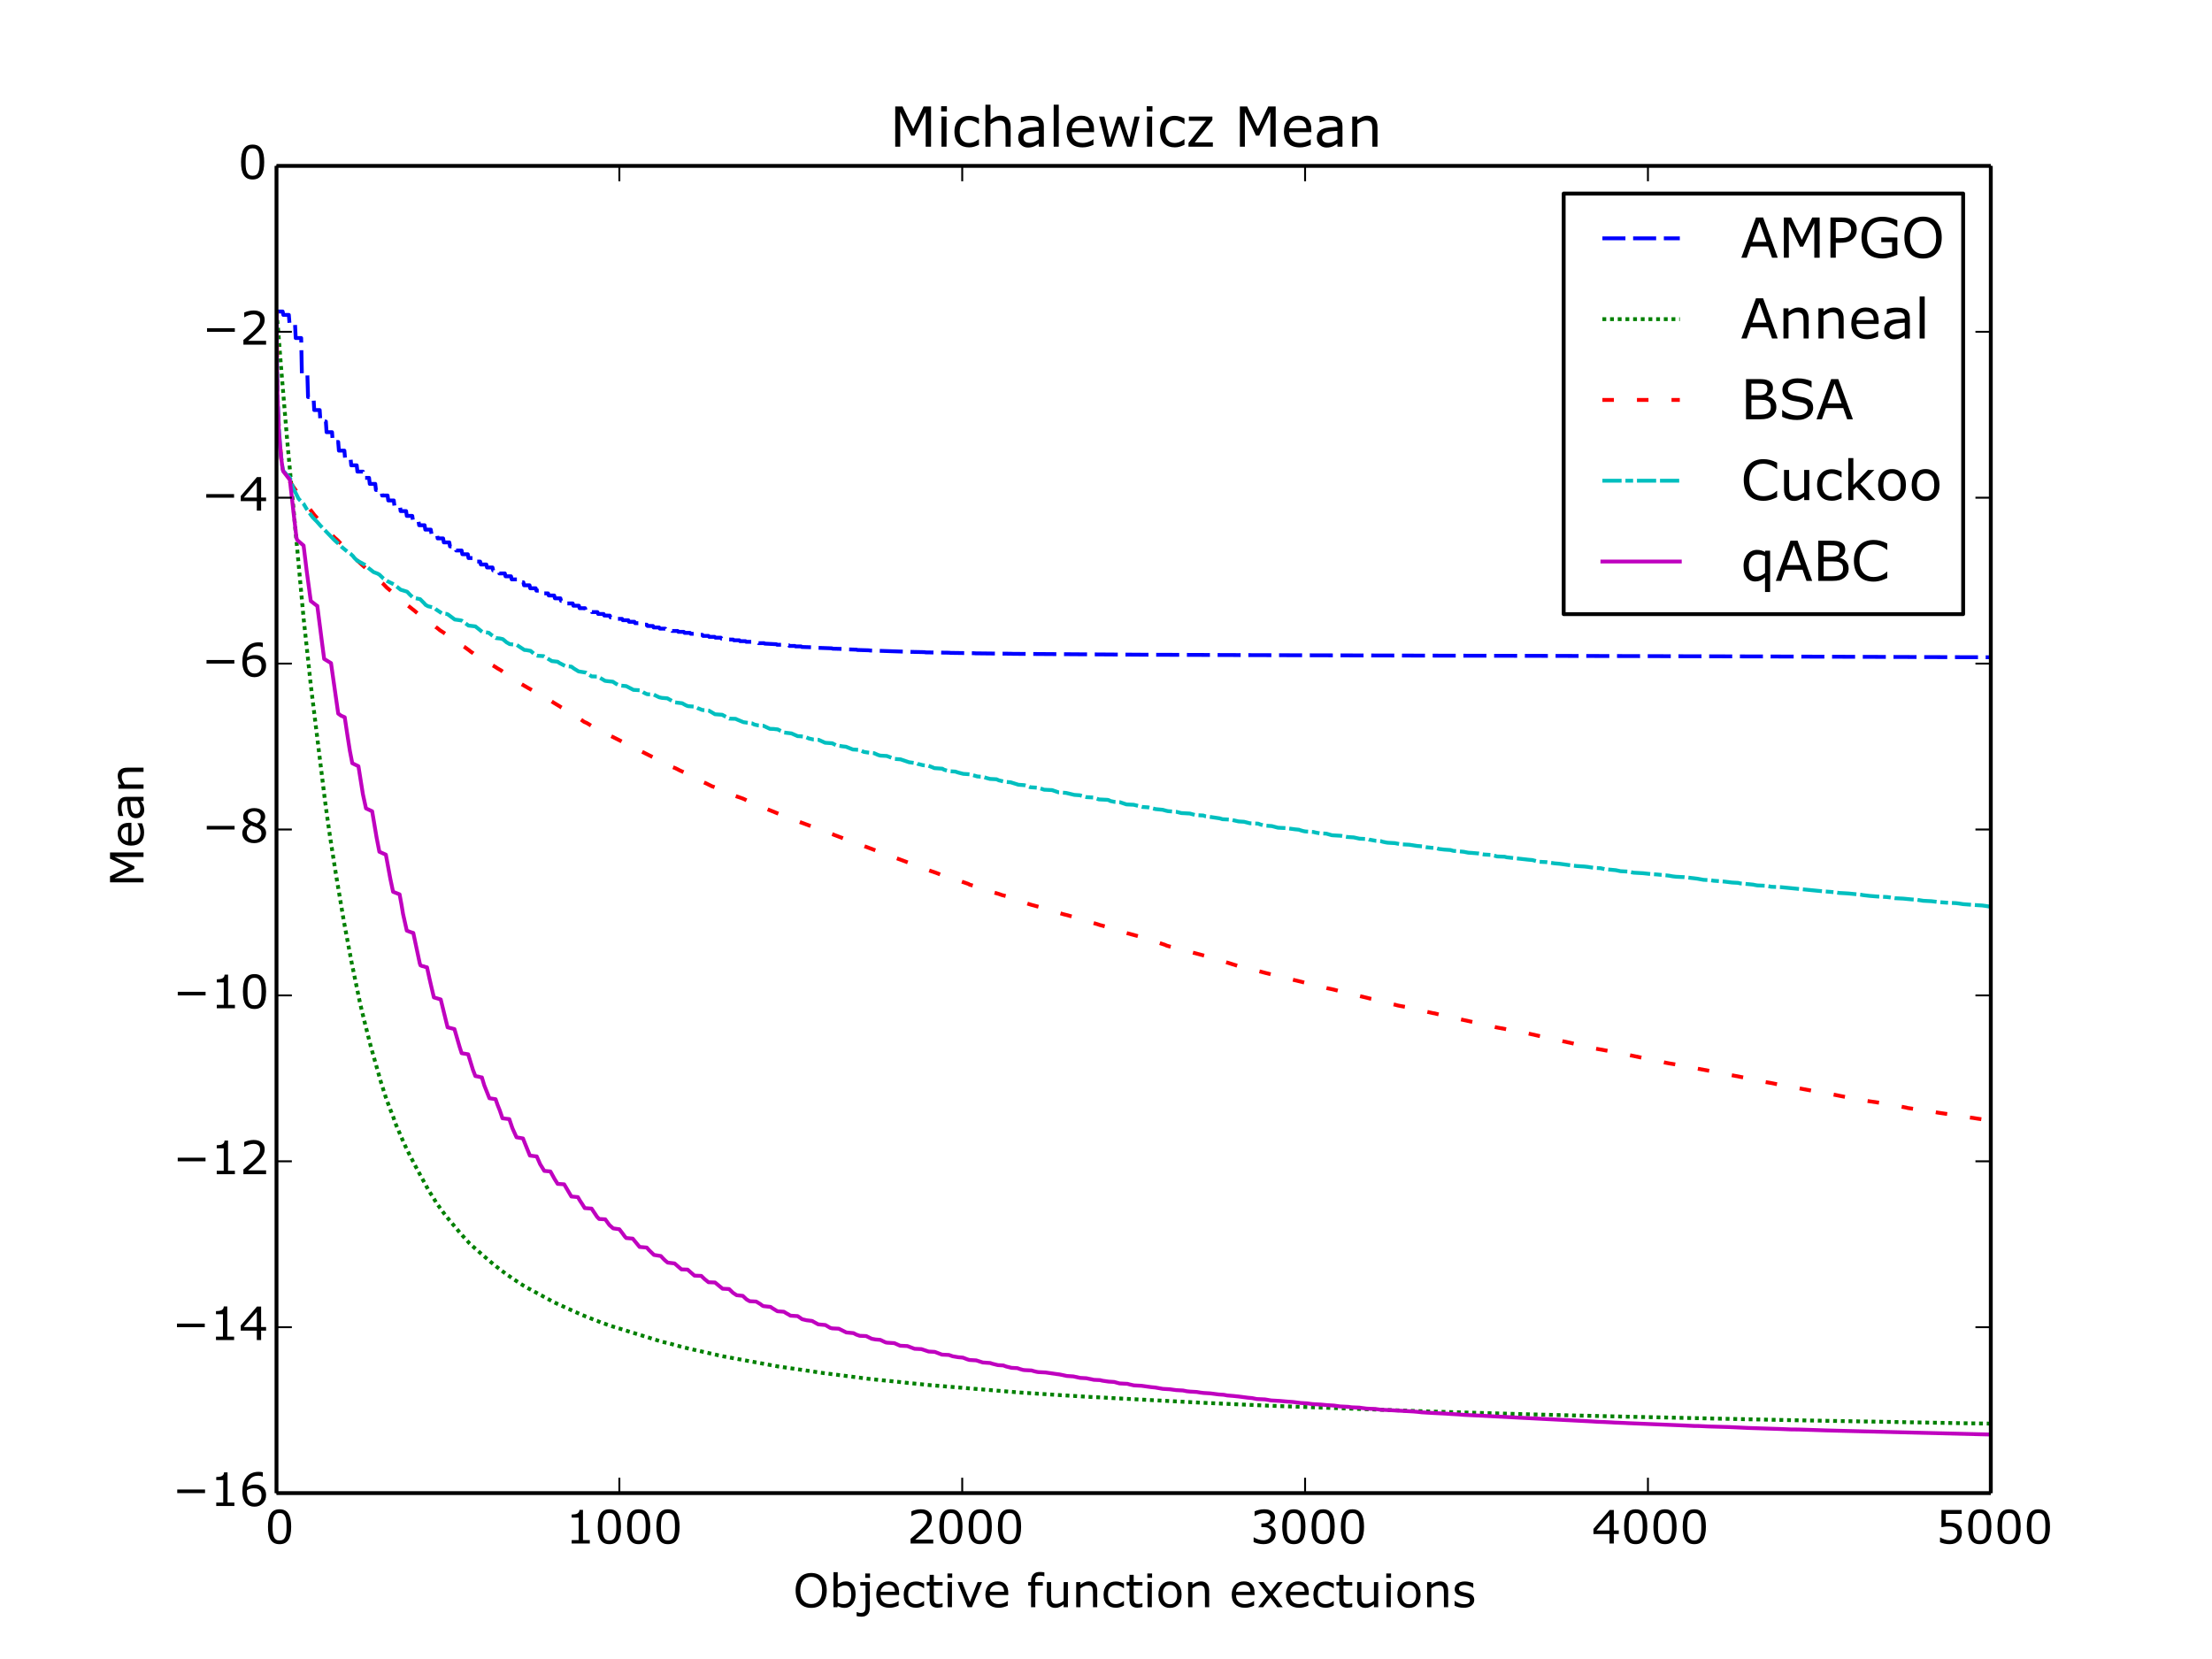 <?xml version="1.0" encoding="utf-8" standalone="no"?>
<!DOCTYPE svg PUBLIC "-//W3C//DTD SVG 1.1//EN"
  "http://www.w3.org/Graphics/SVG/1.1/DTD/svg11.dtd">
<!-- Created with matplotlib (http://matplotlib.org/) -->
<svg height="432pt" version="1.1" viewBox="0 0 576 432" width="576pt" xmlns="http://www.w3.org/2000/svg" xmlns:xlink="http://www.w3.org/1999/xlink">
 <defs>
  <style type="text/css">
*{stroke-linecap:butt;stroke-linejoin:round;}
  </style>
 </defs>
 <g id="figure_1">
  <g id="patch_1">
   <path d="
M0 432
L576 432
L576 0
L0 0
z
" style="fill:#ffffff;"/>
  </g>
  <g id="axes_1">
   <g id="patch_2">
    <path d="
M72 388.8
L518.4 388.8
L518.4 43.2
L72 43.2
z
" style="fill:#ffffff;"/>
   </g>
   <g id="line2d_1">
    <path clip-path="url(#p7ff5b81e1d)" d="
M72 81.116
L73.607 81.116
L73.786 82.004
L75.214 82.004
L75.393 84.328
L76.821 84.328
L77 88.024
L78.428 88.024
L78.607 97.382
L80.035 97.382
L80.214 103.39
L81.642 103.39
L81.821 106.774
L83.249 106.774
L83.428 109.762
L84.856 109.762
L85.035 112.539
L86.463 112.539
L86.642 115.083
L88.07 115.083
L88.249 117.344
L89.677 117.344
L89.856 119.354
L91.284 119.354
L91.463 121.172
L92.891 121.172
L93.07 122.809
L94.499 122.809
L94.677 124.436
L96.106 124.436
L96.284 126.003
L97.713 126.003
L97.891 127.587
L99.32 127.587
L99.498 129.03
L100.927 129.03
L101.105 130.316
L102.534 130.316
L102.712 131.72
L104.141 131.72
L104.319 133.084
L105.748 133.084
L105.926 134.339
L107.355 134.339
L107.533 135.599
L108.962 135.599
L109.14 136.769
L110.569 136.769
L110.748 137.916
L112.176 137.916
L112.355 139.026
L113.783 139.026
L113.962 140.205
L115.39 140.205
L115.569 141.239
L116.997 141.239
L117.176 142.28
L118.604 142.28
L118.783 143.351
L120.211 143.351
L120.39 144.317
L121.104 144.332
L121.818 144.332
L121.997 145.319
L123.425 145.319
L123.604 146.238
L125.032 146.238
L125.211 146.996
L126.639 146.996
L126.818 147.768
L128.246 147.768
L128.425 148.544
L129.853 148.544
L130.032 149.319
L131.46 149.319
L131.639 150.067
L133.068 150.067
L133.246 150.869
L134.675 150.87
L134.853 151.623
L136.282 151.623
L136.46 152.404
L137.889 152.405
L138.067 153.186
L139.496 153.186
L139.674 153.804
L141.103 153.804
L141.281 154.51
L142.71 154.515
L142.888 155.065
L144.317 155.066
L144.495 155.799
L145.924 155.799
L146.102 156.467
L147.174 156.477
L147.531 156.477
L147.709 157.134
L149.138 157.134
L149.316 157.73
L150.745 157.73
L150.924 158.373
L152.352 158.373
L152.531 158.917
L153.959 158.917
L154.138 159.382
L155.566 159.386
L155.745 159.865
L157.173 159.874
L157.352 160.294
L158.78 160.301
L158.959 160.763
L160.387 160.763
L160.566 161.156
L161.994 161.156
L162.173 161.499
L163.601 161.499
L163.78 161.909
L165.208 161.909
L165.387 162.27
L166.815 162.273
L166.994 162.663
L168.422 162.663
L168.601 162.998
L170.029 163.004
L170.208 163.393
L171.636 163.393
L171.815 163.701
L173.244 163.707
L173.422 164.002
L174.851 164.002
L175.029 164.296
L176.458 164.296
L176.636 164.526
L178.065 164.528
L178.243 164.796
L179.672 164.796
L179.85 165.039
L181.279 165.044
L181.457 165.302
L182.886 165.303
L183.064 165.585
L184.493 165.587
L184.671 165.838
L186.1 165.838
L186.278 166.044
L187.707 166.051
L187.885 166.311
L189.314 166.311
L189.492 166.526
L190.921 166.541
L191.1 166.728
L192.528 166.728
L192.707 166.962
L194.135 166.962
L194.314 167.131
L195.742 167.131
L195.921 167.276
L197.349 167.278
L197.528 167.477
L198.956 167.477
L199.135 167.6
L202.17 167.755
L202.349 167.895
L203.777 167.895
L203.956 168.025
L205.384 168.025
L205.563 168.202
L206.991 168.202
L207.17 168.326
L208.598 168.326
L208.777 168.466
L211.812 168.561
L211.991 168.659
L216.634 168.819
L216.812 168.914
L219.848 168.993
L220.026 169.066
L223.062 169.17
L223.24 169.247
L226.276 169.339
L226.544 169.392
L237.168 169.743
L240.739 169.816
L241.007 169.879
L247.167 169.965
L247.524 170.006
L253.596 170.089
L253.953 170.126
L263.238 170.23
L263.773 170.254
L279.397 170.363
L280.647 170.372
L296.986 170.482
L327.787 170.597
L366.445 170.707
L369.124 170.716
L419.299 170.826
L422.156 170.834
L460.368 170.944
L466.439 170.969
L496.705 171.078
L500.276 171.096
L518.311 171.151
L518.311 171.151" style="fill:none;stroke:#0000ff;stroke-dasharray:6,2;stroke-dashoffset:0.0;"/>
   </g>
   <g id="line2d_2">
    <path clip-path="url(#p7ff5b81e1d)" d="
M72 81.375
L72.357 84.99
L73.25 96.379
L74.768 114.462
L79.053 160.968
L80.303 172.51
L80.928 178.39
L84.588 208.155
L85.124 212.174
L85.928 217.78
L87.445 227.456
L89.499 239.671
L91.552 250.586
L93.784 261.345
L94.856 265.777
L96.641 272.846
L97.177 274.669
L99.23 281.905
L100.391 285.525
L101.105 287.489
L101.82 289.388
L102.355 290.727
L102.98 292.563
L105.123 297.545
L105.926 299.256
L106.551 300.49
L107.98 303.288
L111.64 310.022
L113.069 312.268
L113.604 313.183
L115.301 315.534
L116.194 316.713
L117.265 318.015
L120.033 321.312
L122.265 323.774
L122.979 324.411
L123.693 325.068
L125.122 326.311
L126.907 327.856
L127.443 328.311
L127.889 328.703
L129.228 329.794
L131.728 331.713
L135.21 334.074
L136.103 334.644
L136.728 335.019
L137.442 335.42
L144.049 338.99
L144.942 339.42
L150.924 342.128
L151.548 342.406
L152.62 342.83
L154.852 343.717
L155.477 343.942
L156.37 344.321
L157.173 344.6
L157.977 344.882
L158.691 345.13
L159.584 345.424
L172.351 349.377
L174.136 349.803
L175.029 350.035
L176.547 350.451
L178.065 350.869
L180.029 351.314
L188.064 353.138
L202.617 355.818
L211.366 357.084
L213.598 357.437
L226.365 359.068
L228.151 359.255
L233.954 359.839
L235.918 360.059
L240.561 360.522
L242.078 360.678
L265.38 362.594
L268.416 362.791
L271.987 363.021
L275.291 363.24
L284.129 363.772
L287.343 363.921
L289.218 364.035
L313.235 365.284
L316.806 365.437
L319.931 365.582
L328.948 365.972
L330.555 366.046
L372.516 367.556
L397.783 368.273
L409.568 368.573
L417.781 368.761
L418.764 368.784
L425.549 368.946
L428.852 369.005
L441.708 369.286
L444.208 369.341
L450.19 369.466
L466.707 369.812
L476.974 370.001
L480.367 370.055
L487.063 370.174
L510.276 370.589
L518.311 370.707
L518.311 370.707" style="fill:none;stroke:#008000;stroke-dasharray:1,1;stroke-dashoffset:0.0;"/>
   </g>
   <g id="line2d_3">
    <path clip-path="url(#p7ff5b81e1d)" d="
M72 80.937
L72.268 102.504
L72.625 111.986
L73.25 119.555
L73.696 122.557
L73.964 123.177
L74.232 123.468
L74.768 124.449
L77.982 129.041
L78.339 129.528
L81.91 134.154
L82.803 135.125
L83.428 136.005
L86.731 139.593
L87.356 140.193
L87.624 140.413
L88.07 140.827
L88.338 141.131
L89.142 141.931
L89.767 142.408
L90.481 143.398
L90.927 143.754
L91.374 144.268
L92.267 145.256
L95.034 147.777
L95.391 148.097
L96.016 148.771
L97.088 149.664
L97.445 150.026
L98.338 150.677
L99.141 151.536
L99.855 152.097
L100.659 152.957
L102.266 154.326
L103.248 155.282
L103.962 155.868
L104.319 156.234
L104.944 156.692
L107.891 159.003
L109.944 160.754
L110.301 161.034
L111.372 161.71
L111.908 162.075
L112.176 162.261
L112.444 162.501
L112.89 162.791
L113.247 163.091
L113.515 163.317
L113.783 163.476
L114.587 164.138
L115.033 164.421
L116.104 165.127
L117.086 165.87
L118.872 167.125
L119.051 167.213
L119.318 167.438
L120.925 168.445
L122.175 169.358
L122.622 169.725
L123.068 170.007
L123.515 170.365
L127.175 172.605
L127.443 172.734
L128.157 173.189
L128.425 173.332
L129.139 173.759
L129.496 174.009
L130.478 174.573
L131.193 175.11
L131.818 175.567
L132.353 175.93
L133.692 176.902
L133.871 177.065
L135.121 177.774
L135.478 177.951
L137.353 179.052
L141.371 181.316
L141.638 181.445
L145.924 184.039
L146.192 184.235
L147.084 184.716
L147.531 185.07
L147.799 185.256
L148.692 185.791
L149.316 186.297
L149.941 186.623
L151.191 187.299
L152.084 187.956
L152.798 188.271
L154.763 189.464
L155.745 189.995
L157.173 190.766
L157.62 190.916
L175.029 199.708
L175.833 200.012
L176.458 200.324
L176.993 200.61
L178.154 201.131
L178.779 201.416
L179.136 201.578
L179.404 201.697
L179.761 201.898
L180.743 202.392
L181.725 202.885
L182.172 203.109
L182.618 203.369
L183.332 203.752
L183.957 204.028
L184.404 204.253
L185.386 204.745
L185.921 204.92
L187.26 205.454
L188.689 206.101
L189.046 206.222
L189.314 206.382
L189.671 206.531
L189.939 206.618
L190.742 207.005
L193.51 207.971
L194.492 208.438
L197.796 209.831
L198.242 210.077
L198.778 210.262
L199.492 210.555
L199.849 210.733
L201.992 211.6
L206.099 213.287
L207.616 213.813
L212.973 215.806
L213.33 215.927
L214.402 216.366
L215.027 216.574
L215.652 216.822
L216.991 217.307
L217.348 217.467
L236.9 224.762
L237.079 224.9
L237.793 225.145
L238.507 225.434
L239.936 225.97
L243.775 227.29
L244.846 227.714
L247.703 228.635
L252.167 230.17
L252.524 230.384
L253.149 230.549
L253.863 230.76
L254.399 230.907
L254.756 231.003
L255.113 231.2
L257.256 231.963
L260.113 232.789
L260.916 233.079
L262.077 233.367
L262.613 233.607
L267.791 235.369
L268.505 235.596
L270.827 236.224
L271.273 236.352
L271.63 236.459
L273.862 237.169
L274.666 237.373
L275.023 237.506
L275.648 237.68
L276.898 238.062
L278.058 238.349
L281.987 239.487
L282.522 239.695
L283.594 240.01
L284.665 240.337
L285.826 240.675
L286.361 240.866
L287.79 241.237
L288.325 241.403
L291.361 242.334
L291.986 242.539
L292.432 242.713
L296.628 243.852
L296.986 243.987
L297.789 244.214
L298.325 244.375
L298.86 244.567
L303.324 246.018
L303.771 246.227
L304.307 246.391
L314.038 248.971
L314.574 249.157
L315.377 249.324
L316.002 249.515
L316.627 249.701
L318.145 250.227
L319.038 250.488
L321.895 251.388
L322.252 251.504
L323.055 251.697
L325.109 252.213
L326.716 252.671
L328.323 253.026
L329.484 253.339
L332.965 254.213
L334.305 254.544
L334.93 254.706
L335.465 254.823
L340.019 255.946
L340.465 256.076
L342.251 256.485
L344.215 256.88
L344.483 257.026
L345.732 257.357
L346.982 257.617
L348.232 257.93
L350.732 258.581
L351.714 258.793
L352.518 258.988
L353.053 259.172
L353.946 259.338
L356.982 260.082
L357.785 260.241
L361.535 261.243
L363.41 261.664
L363.946 261.815
L364.66 261.956
L366.535 262.296
L367.16 262.477
L373.052 263.8
L373.588 263.886
L374.213 264.043
L374.659 264.153
L376.623 264.683
L377.605 264.825
L388.944 267.346
L389.658 267.528
L394.122 268.356
L394.836 268.474
L396.354 268.78
L396.979 268.896
L400.64 269.731
L403.05 270.215
L405.729 270.871
L408.943 271.561
L409.836 271.774
L411.353 272.094
L411.889 272.207
L413.139 272.579
L414.032 272.767
L414.835 272.941
L420.728 274.006
L421.085 274.081
L433.048 276.579
L433.495 276.677
L434.12 276.801
L434.745 276.918
L438.227 277.491
L439.119 277.663
L439.655 277.783
L440.191 277.905
L441.173 278.118
L445.369 278.889
L446.083 279.043
L455.815 280.924
L458.493 281.552
L460.993 281.98
L462.243 282.232
L469.028 283.495
L469.832 283.648
L472.064 284.06
L472.867 284.231
L473.581 284.357
L474.564 284.482
L475.01 284.58
L476.706 284.887
L479.206 285.383
L479.742 285.488
L483.581 286.238
L484.831 286.469
L485.188 286.536
L489.384 287.152
L494.652 288.096
L495.634 288.274
L496.348 288.408
L496.794 288.527
L503.937 289.595
L504.562 289.716
L507.776 290.195
L508.222 290.279
L509.293 290.397
L510.811 290.669
L511.615 290.805
L512.775 290.981
L513.757 291.098
L515.007 291.304
L517.239 291.621
L518.132 291.73
L518.311 291.754
L518.311 291.754" style="fill:none;stroke:#ff0000;stroke-dasharray:3,6;stroke-dashoffset:0.0;"/>
   </g>
   <g id="line2d_4">
    <path clip-path="url(#p7ff5b81e1d)" d="
M72 81.836
L72.089 92.488
L72.268 102.512
L72.625 111.724
L73.071 117.687
L73.518 121.434
L73.786 122.668
L74.232 123.108
L74.5 123.44
L75.482 124.367
L76.375 127.133
L77.714 129.812
L78.16 130.31
L79.053 131.203
L79.857 132.553
L80.928 134.052
L81.464 134.758
L82.535 135.845
L83.428 136.863
L86.999 140.565
L88.249 141.699
L89.052 142.488
L90.481 143.664
L91.017 144.019
L91.284 144.213
L91.909 144.801
L92.267 145.268
L92.624 145.616
L92.981 145.979
L95.034 147.079
L95.213 147.193
L95.749 147.758
L97.266 148.959
L97.802 149.172
L98.248 149.332
L98.784 149.628
L99.855 150.663
L100.837 151.313
L102.623 152.196
L104.319 153.557
L105.034 153.772
L106.016 154.083
L106.819 154.931
L107.444 155.498
L107.712 155.638
L108.158 155.77
L109.408 156.022
L110.48 157.105
L110.837 157.517
L111.462 157.868
L113.069 158.23
L113.337 158.477
L113.604 158.731
L115.122 159.744
L116.372 159.872
L116.729 160.059
L118.426 161.322
L119.943 161.531
L120.3 161.648
L120.925 162.08
L121.997 162.902
L122.979 163.013
L123.782 163.11
L124.943 164.034
L125.3 164.333
L125.568 164.516
L127.264 164.768
L127.979 165.344
L129.139 166.156
L130.211 166.262
L130.925 166.433
L131.282 166.724
L131.907 167.259
L132.353 167.509
L132.71 167.729
L134.496 167.893
L136.549 169.245
L137.085 169.286
L138.156 169.486
L138.96 170.163
L139.674 170.673
L139.942 170.758
L141.549 170.854
L143.692 172.143
L145.21 172.312
L145.656 172.637
L147.174 173.425
L147.888 173.501
L148.781 173.592
L149.495 174.118
L150.656 174.832
L152.531 175.13
L154.048 176.129
L155.834 176.187
L156.102 176.42
L157.53 177.278
L157.977 177.347
L159.584 177.514
L160.387 178.04
L161.101 178.428
L161.548 178.523
L163.066 178.663
L164.94 179.64
L166.637 179.736
L166.994 179.92
L167.44 180.232
L167.976 180.532
L168.512 180.768
L170.208 180.863
L171.636 181.57
L172.351 181.729
L173.779 181.842
L175.654 182.887
L177.618 183.118
L178.065 183.364
L178.422 183.566
L178.868 183.777
L179.225 183.888
L180.922 184.005
L181.368 184.224
L181.725 184.419
L182.886 184.886
L183.779 184.926
L184.582 185.043
L185.207 185.406
L186.189 185.994
L188.064 186.122
L188.51 186.373
L189.939 187.133
L191.546 187.181
L192.082 187.431
L193.599 188.056
L195.831 188.363
L196.456 188.681
L197.349 188.876
L198.778 188.986
L200.474 189.785
L201.456 189.819
L202.527 189.934
L203.242 190.294
L203.599 190.461
L204.134 190.745
L206.099 190.976
L207.706 191.691
L208.509 191.73
L209.58 191.829
L210.652 192.306
L211.812 192.568
L213.152 192.639
L214.848 193.408
L216.723 193.547
L217.705 194.061
L219.312 194.337
L220.294 194.449
L222.08 195.166
L223.776 195.266
L224.49 195.578
L224.937 195.791
L225.919 195.945
L227.615 196.132
L228.686 196.604
L229.222 196.76
L230.918 196.854
L232.972 197.622
L234.49 197.728
L236.722 198.486
L238.686 198.744
L238.954 198.9
L240.293 199.251
L241.721 199.376
L242.793 199.793
L243.328 200.025
L245.382 200.163
L245.828 200.433
L246.721 200.716
L247.078 200.812
L248.774 200.92
L249.489 201.166
L250.828 201.511
L252.613 201.627
L254.488 202.189
L256.095 202.299
L256.81 202.562
L257.792 202.833
L259.488 202.921
L260.113 203.203
L261.809 203.603
L263.148 203.701
L265.202 204.344
L266.72 204.453
L267.88 204.816
L268.237 204.978
L268.595 205.014
L270.38 205.139
L270.827 205.287
L271.184 205.394
L271.898 205.639
L273.951 205.738
L275.648 206.328
L277.612 206.474
L279.755 206.987
L281.183 207.087
L282.879 207.57
L284.665 207.666
L286.183 208.166
L288.415 208.274
L288.772 208.381
L289.129 208.579
L290.2 208.806
L291.629 208.894
L293.325 209.469
L295.2 209.559
L297.521 210.136
L298.95 210.227
L300.914 210.69
L302.789 210.872
L303.682 211.122
L304.128 211.218
L306.36 211.4
L307.61 211.721
L309.842 211.841
L311.27 212.244
L313.324 212.353
L313.86 212.539
L317.609 213.095
L318.324 213.324
L320.466 213.425
L322.52 213.9
L323.948 213.987
L325.466 214.378
L327.609 214.469
L328.323 214.742
L328.769 214.856
L329.126 214.971
L331.18 215.109
L332.787 215.536
L334.84 215.633
L337.251 215.958
L338.233 216.05
L338.679 216.21
L339.304 216.393
L339.84 216.501
L342.072 216.652
L342.518 216.782
L343.59 216.984
L345.375 217.076
L346.804 217.492
L347.25 217.525
L349.125 217.629
L350.821 217.946
L352.518 218.057
L354.036 218.394
L356.178 218.486
L356.535 218.628
L358.321 218.955
L359.66 219.058
L360.017 219.183
L360.91 219.371
L361.356 219.442
L363.231 219.549
L364.749 219.854
L366.981 219.963
L369.035 220.282
L370.284 220.379
L370.552 220.455
L371.445 220.619
L372.784 220.762
L373.945 220.835
L374.748 221.073
L376.088 221.234
L377.695 221.34
L378.409 221.552
L380.195 221.708
L381.177 221.804
L382.337 222.037
L383.23 222.09
L385.105 222.249
L386.444 222.513
L388.319 222.623
L389.212 222.842
L389.837 223.018
L391.801 223.09
L392.337 223.24
L397.961 223.861
L399.033 223.955
L400.64 224.395
L402.604 224.491
L404.836 224.819
L406.086 224.92
L408.764 225.292
L410.55 225.511
L412.603 225.639
L413.407 225.731
L415.103 225.989
L416.799 226.075
L417.871 226.326
L420.728 226.59
L421.978 226.858
L424.031 226.963
L425.37 227.244
L427.87 227.383
L429.834 227.603
L431.531 227.714
L433.763 227.924
L434.655 228.031
L435.548 228.198
L436.441 228.301
L438.584 228.406
L441.084 228.7
L441.976 228.808
L443.583 229.105
L445.369 229.19
L446.172 229.336
L447.958 229.465
L449.119 229.574
L450.994 229.808
L452.601 229.894
L453.136 230.037
L455.547 230.254
L456.529 230.355
L456.975 230.454
L457.6 230.562
L459.922 230.659
L461.261 230.912
L463.761 231.018
L474.653 232.09
L476.706 232.243
L477.867 232.351
L478.938 232.526
L479.474 232.549
L481.26 232.651
L483.938 232.912
L484.652 232.991
L485.099 233.084
L486.884 233.292
L488.848 233.448
L491.348 233.586
L492.241 233.691
L493.491 233.893
L495.634 233.996
L497.687 234.197
L499.205 234.299
L500.812 234.562
L502.955 234.671
L504.829 234.899
L506.704 235.041
L509.293 235.173
L510.097 235.265
L511.168 235.437
L514.025 235.651
L516.168 235.786
L517.15 235.919
L518.311 236.113
L518.311 236.113" style="fill:none;stroke:#00bfbf;stroke-dasharray:5,1,2,1,5,1;stroke-dashoffset:0.0;"/>
   </g>
   <g id="line2d_5">
    <path clip-path="url(#p7ff5b81e1d)" d="
M72 81.825
L72.089 92.902
L72.268 103.023
L72.625 112.484
L73.161 118.753
L73.607 122.261
L73.786 122.77
L75.482 124.956
L76.464 133.726
L77.178 139.888
L77.357 140.585
L78.16 141.295
L79.053 142.057
L79.857 148.641
L80.928 156.528
L81.196 156.703
L82.446 157.678
L82.624 157.763
L83.339 163.303
L83.785 166.801
L84.41 171.584
L86.195 172.67
L88.07 185.817
L88.785 186.343
L89.767 186.775
L90.392 190.961
L91.106 195.522
L91.731 198.742
L92.177 198.959
L92.802 199.27
L93.249 199.472
L93.338 199.536
L93.606 201.22
L94.499 206.813
L95.302 210.5
L96.909 211.253
L98.07 218.12
L98.784 221.796
L100.48 222.557
L101.641 228.841
L102.355 232.22
L104.052 232.885
L104.587 235.79
L104.944 237.96
L105.926 242.331
L106.908 242.716
L107.623 242.931
L108.426 246.715
L109.319 250.912
L109.498 251.381
L109.944 251.564
L110.39 251.648
L110.658 251.763
L111.194 251.888
L111.819 254.758
L112.087 255.925
L112.98 259.722
L114.765 260.253
L116.551 267.515
L118.336 267.969
L119.676 272.586
L120.211 274.254
L121.908 274.532
L123.157 278.594
L123.782 280.208
L124.497 280.335
L125.3 280.542
L125.479 280.544
L126.104 282.618
L127.443 285.981
L129.05 286.223
L129.586 287.762
L130.121 289.092
L130.478 290.128
L130.836 291.198
L131.996 291.343
L132.621 291.412
L133.425 293.774
L134.496 296.146
L136.192 296.445
L136.639 297.596
L137.978 300.906
L139.406 301.09
L139.764 301.123
L140.656 303.162
L141.728 304.896
L143.245 305.035
L143.335 305.056
L144.406 306.999
L144.763 307.564
L145.21 308.279
L146.906 308.39
L148.781 311.565
L150.477 311.723
L151.013 312.635
L151.638 313.58
L152.263 314.585
L153.78 314.698
L154.048 314.714
L155.477 316.86
L156.012 317.416
L157.62 317.515
L158.691 319.001
L159.673 319.868
L161.28 320.097
L162.084 321.139
L162.708 321.997
L163.066 322.38
L164.762 322.535
L166.548 324.699
L168.422 324.864
L168.958 325.482
L170.297 326.781
L172.083 327.067
L172.708 327.747
L173.244 328.269
L173.868 328.782
L175.654 328.993
L177.44 330.546
L179.047 330.601
L180.832 332.17
L182.618 332.242
L183.511 333.103
L184.493 333.893
L186.189 333.958
L188.153 335.578
L189.85 335.662
L190.832 336.612
L191.814 337.268
L193.421 337.438
L194.403 338.368
L195.206 338.833
L196.903 338.922
L197.974 339.565
L198.599 340.028
L198.867 340.121
L200.652 340.312
L201.01 340.573
L202.438 341.446
L204.134 341.576
L204.759 341.975
L205.295 342.262
L205.831 342.599
L207.706 342.713
L208.241 343.073
L208.866 343.516
L210.027 343.791
L211.455 343.97
L213.062 344.859
L214.937 345.037
L216.187 345.775
L216.723 345.909
L218.419 345.991
L220.383 346.966
L222.258 347.146
L222.972 347.526
L223.865 347.838
L225.562 347.91
L226.99 348.616
L227.972 348.791
L229.222 348.898
L230.204 349.37
L230.651 349.564
L231.008 349.631
L232.883 349.752
L234.4 350.427
L236.275 350.51
L238.15 351.218
L239.936 351.306
L241.811 351.935
L243.418 352.027
L245.292 352.743
L247.078 352.828
L248.06 353.169
L249.489 353.414
L250.739 353.524
L251.899 353.973
L252.435 354.134
L254.22 354.242
L255.917 354.789
L257.881 354.928
L258.327 355.097
L259.845 355.472
L261.274 355.56
L261.988 355.83
L263.416 356.182
L264.934 356.263
L265.559 356.486
L266.363 356.718
L266.809 356.774
L268.595 356.863
L269.13 357.021
L269.934 357.219
L270.38 357.29
L272.255 357.385
L274.933 357.775
L275.916 357.9
L277.79 358.296
L279.487 358.413
L281.272 358.8
L282.879 358.889
L284.844 359.301
L286.451 359.379
L287.076 359.534
L288.683 359.765
L290.111 359.855
L291.54 360.242
L293.593 360.347
L294.129 360.501
L295.289 360.753
L297.253 360.855
L299.753 361.202
L300.825 361.306
L302.789 361.655
L304.574 361.757
L306.271 361.984
L308.056 362.081
L309.038 362.278
L309.931 362.371
L311.628 362.464
L312.61 362.629
L313.413 362.724
L315.109 362.825
L317.341 363.111
L318.681 363.201
L319.573 363.373
L321.18 363.506
L322.52 363.645
L324.93 363.957
L326.002 364.057
L327.252 364.301
L329.394 364.401
L331.001 364.671
L333.233 364.8
L335.197 364.969
L336.715 365.074
L338.679 365.33
L340.376 365.428
L341.715 365.622
L343.947 365.74
L345.554 365.895
L347.34 366.002
L348.947 366.226
L351.089 366.334
L351.982 366.464
L353.946 366.533
L354.66 366.64
L355.91 366.801
L358.142 366.899
L359.571 367.092
L361.892 367.2
L368.052 367.547
L369.302 367.658
L370.195 367.765
L373.231 367.944
L374.213 367.991
L376.356 368.1
L377.963 368.207
L379.837 368.313
L381.266 368.434
L384.123 368.569
L414.478 370.131
L416.174 370.239
L417.514 370.281
L419.746 370.391
L420.46 370.438
L423.049 370.536
L424.12 370.593
L437.244 371.135
L438.941 371.207
L441.084 371.312
L442.423 371.33
L444.833 371.444
L450.279 371.6
L455.279 371.838
L463.85 372.115
L466.35 372.222
L468.314 372.239
L475.278 372.467
L479.295 372.577
L518.311 373.546
L518.311 373.546" style="fill:none;stroke:#bf00bf;stroke-linecap:square;"/>
   </g>
   <g id="matplotlib.axis_1">
    <g id="xtick_1">
     <g id="line2d_6">
      <defs>
       <path d="
M0 0
L0 -4" id="mc7db9fdffb" style="stroke:#000000;stroke-width:0.5;"/>
      </defs>
      <g>
       <use style="stroke:#000000;stroke-width:0.5;" x="72.0" xlink:href="#mc7db9fdffb" y="388.8"/>
      </g>
     </g>
     <g id="line2d_7">
      <defs>
       <path d="
M0 0
L0 4" id="m5a7d422ac3" style="stroke:#000000;stroke-width:0.5;"/>
      </defs>
      <g>
       <use style="stroke:#000000;stroke-width:0.5;" x="72.0" xlink:href="#m5a7d422ac3" y="43.2"/>
      </g>
     </g>
     <g id="text_1">
      <!-- 0 -->
      <defs>
       <path d="
M56.984 36.375
Q56.984 16.797 50.859 7.641
Q44.734 -1.516 31.844 -1.516
Q18.75 -1.516 12.719 7.766
Q6.688 17.047 6.688 36.281
Q6.688 55.672 12.781 64.922
Q18.891 74.172 31.844 74.172
Q44.922 74.172 50.953 64.766
Q56.984 55.375 56.984 36.375
M44.141 14.203
Q45.844 18.172 46.453 23.516
Q47.078 28.859 47.078 36.375
Q47.078 43.797 46.453 49.266
Q45.844 54.734 44.094 58.547
Q42.391 62.312 39.422 64.203
Q36.469 66.109 31.844 66.109
Q27.25 66.109 24.234 64.203
Q21.234 62.312 19.484 58.453
Q17.828 54.828 17.219 49.016
Q16.609 43.219 16.609 36.281
Q16.609 28.656 17.141 23.531
Q17.672 18.406 19.438 14.359
Q21.047 10.547 24 8.547
Q26.953 6.547 31.844 6.547
Q36.422 6.547 39.453 8.453
Q42.484 10.359 44.141 14.203" id="Verdana-30"/>
      </defs>
      <g transform="translate(68.982 401.918)scale(0.12 -0.12)">
       <use xlink:href="#Verdana-30"/>
      </g>
     </g>
    </g>
    <g id="xtick_2">
     <g id="line2d_8">
      <g>
       <use style="stroke:#000000;stroke-width:0.5;" x="161.28" xlink:href="#mc7db9fdffb" y="388.8"/>
      </g>
     </g>
     <g id="line2d_9">
      <g>
       <use style="stroke:#000000;stroke-width:0.5;" x="161.28" xlink:href="#m5a7d422ac3" y="43.2"/>
      </g>
     </g>
     <g id="text_2">
      <!-- 1000 -->
      <defs>
       <path d="
M52.938 0
L13.578 0
L13.578 7.422
L28.719 7.422
L28.719 56.156
L13.578 56.156
L13.578 62.797
Q16.656 62.797 20.172 63.297
Q23.688 63.812 25.484 64.797
Q27.734 66.016 29.031 67.891
Q30.328 69.781 30.516 72.953
L38.094 72.953
L38.094 7.422
L52.938 7.422
z
" id="Verdana-31"/>
      </defs>
      <g transform="translate(147.232 401.918)scale(0.12 -0.12)">
       <use xlink:href="#Verdana-31"/>
       <use x="63.574" xlink:href="#Verdana-30"/>
       <use x="127.148" xlink:href="#Verdana-30"/>
       <use x="190.723" xlink:href="#Verdana-30"/>
      </g>
     </g>
    </g>
    <g id="xtick_3">
     <g id="line2d_10">
      <g>
       <use style="stroke:#000000;stroke-width:0.5;" x="250.56" xlink:href="#mc7db9fdffb" y="388.8"/>
      </g>
     </g>
     <g id="line2d_11">
      <g>
       <use style="stroke:#000000;stroke-width:0.5;" x="250.56" xlink:href="#m5a7d422ac3" y="43.2"/>
      </g>
     </g>
     <g id="text_3">
      <!-- 2000 -->
      <defs>
       <path d="
M57.078 0
L7.859 0
L7.859 10.203
Q12.984 14.594 18.141 18.984
Q23.297 23.391 27.734 27.734
Q37.109 36.812 40.578 42.156
Q44.047 47.516 44.047 53.719
Q44.047 59.375 40.312 62.562
Q36.578 65.766 29.891 65.766
Q25.438 65.766 20.266 64.203
Q15.094 62.641 10.156 59.422
L9.672 59.422
L9.672 69.672
Q13.141 71.391 18.922 72.797
Q24.703 74.219 30.125 74.219
Q41.312 74.219 47.656 68.812
Q54 63.422 54 54.203
Q54 50.047 52.953 46.453
Q51.906 42.875 49.859 39.656
Q47.953 36.625 45.391 33.688
Q42.828 30.766 39.156 27.203
Q33.938 22.078 28.359 17.266
Q22.797 12.453 17.969 8.344
L57.078 8.344
z
" id="Verdana-32"/>
      </defs>
      <g transform="translate(236.168 401.918)scale(0.12 -0.12)">
       <use xlink:href="#Verdana-32"/>
       <use x="63.574" xlink:href="#Verdana-30"/>
       <use x="127.148" xlink:href="#Verdana-30"/>
       <use x="190.723" xlink:href="#Verdana-30"/>
      </g>
     </g>
    </g>
    <g id="xtick_4">
     <g id="line2d_12">
      <g>
       <use style="stroke:#000000;stroke-width:0.5;" x="339.84" xlink:href="#mc7db9fdffb" y="388.8"/>
      </g>
     </g>
     <g id="line2d_13">
      <g>
       <use style="stroke:#000000;stroke-width:0.5;" x="339.84" xlink:href="#m5a7d422ac3" y="43.2"/>
      </g>
     </g>
     <g id="text_4">
      <!-- 3000 -->
      <defs>
       <path d="
M50.688 35.016
Q53.031 32.906 54.547 29.734
Q56.062 26.562 56.062 21.531
Q56.062 16.547 54.25 12.391
Q52.438 8.25 49.172 5.172
Q45.516 1.766 40.547 0.125
Q35.594 -1.516 29.688 -1.516
Q23.641 -1.516 17.781 -0.062
Q11.922 1.375 8.156 3.078
L8.156 13.281
L8.891 13.281
Q13.031 10.547 18.641 8.734
Q24.266 6.938 29.5 6.938
Q32.562 6.938 36.031 7.953
Q39.5 8.984 41.656 10.984
Q43.891 13.141 44.984 15.719
Q46.094 18.312 46.094 22.266
Q46.094 26.172 44.844 28.734
Q43.609 31.297 41.406 32.766
Q39.203 34.281 36.078 34.844
Q32.953 35.406 29.344 35.406
L24.953 35.406
L24.953 43.5
L28.375 43.5
Q35.797 43.5 40.203 46.594
Q44.625 49.703 44.625 55.672
Q44.625 58.297 43.5 60.266
Q42.391 62.25 40.375 63.531
Q38.281 64.797 35.891 65.281
Q33.5 65.766 30.469 65.766
Q25.828 65.766 20.594 64.109
Q15.375 62.453 10.75 59.422
L10.25 59.422
L10.25 69.625
Q13.719 71.344 19.5 72.781
Q25.297 74.219 30.719 74.219
Q36.031 74.219 40.078 73.234
Q44.141 72.266 47.406 70.125
Q50.922 67.781 52.734 64.453
Q54.547 61.141 54.547 56.688
Q54.547 50.641 50.266 46.125
Q46 41.609 40.188 40.438
L40.188 39.75
Q42.531 39.359 45.547 38.109
Q48.578 36.859 50.688 35.016" id="Verdana-33"/>
      </defs>
      <g transform="translate(325.466 401.918)scale(0.12 -0.12)">
       <use xlink:href="#Verdana-33"/>
       <use x="63.574" xlink:href="#Verdana-30"/>
       <use x="127.148" xlink:href="#Verdana-30"/>
       <use x="190.723" xlink:href="#Verdana-30"/>
      </g>
     </g>
    </g>
    <g id="xtick_5">
     <g id="line2d_14">
      <g>
       <use style="stroke:#000000;stroke-width:0.5;" x="429.12" xlink:href="#mc7db9fdffb" y="388.8"/>
      </g>
     </g>
     <g id="line2d_15">
      <g>
       <use style="stroke:#000000;stroke-width:0.5;" x="429.12" xlink:href="#m5a7d422ac3" y="43.2"/>
      </g>
     </g>
     <g id="text_5">
      <!-- 4000 -->
      <defs>
       <path d="
M58.734 20.453
L47.953 20.453
L47.953 0
L38.578 0
L38.578 20.453
L3.766 20.453
L3.766 31.688
L38.969 72.703
L47.953 72.703
L47.953 28.266
L58.734 28.266
z

M38.578 28.266
L38.578 61.078
L10.406 28.266
z
" id="Verdana-34"/>
      </defs>
      <g transform="translate(414.483 401.918)scale(0.12 -0.12)">
       <use xlink:href="#Verdana-34"/>
       <use x="63.574" xlink:href="#Verdana-30"/>
       <use x="127.148" xlink:href="#Verdana-30"/>
       <use x="190.723" xlink:href="#Verdana-30"/>
      </g>
     </g>
    </g>
    <g id="xtick_6">
     <g id="line2d_16">
      <g>
       <use style="stroke:#000000;stroke-width:0.5;" x="518.4" xlink:href="#mc7db9fdffb" y="388.8"/>
      </g>
     </g>
     <g id="line2d_17">
      <g>
       <use style="stroke:#000000;stroke-width:0.5;" x="518.4" xlink:href="#m5a7d422ac3" y="43.2"/>
      </g>
     </g>
     <g id="text_6">
      <!-- 5000 -->
      <defs>
       <path d="
M56.5 23.094
Q56.5 18.016 54.641 13.375
Q52.781 8.734 49.562 5.562
Q46.047 2.156 41.188 0.312
Q36.328 -1.516 29.938 -1.516
Q23.969 -1.516 18.453 -0.266
Q12.938 0.984 9.125 2.734
L9.125 13.031
L9.812 13.031
Q13.812 10.5 19.188 8.719
Q24.562 6.938 29.734 6.938
Q33.203 6.938 36.453 7.906
Q39.703 8.891 42.234 11.328
Q44.391 13.422 45.484 16.344
Q46.578 19.281 46.578 23.141
Q46.578 26.906 45.281 29.484
Q44 32.078 41.703 33.641
Q39.156 35.5 35.516 36.25
Q31.891 37.016 27.391 37.016
Q23.094 37.016 19.109 36.422
Q15.141 35.844 12.25 35.25
L12.25 72.703
L56 72.703
L56 64.156
L21.688 64.156
L21.688 44.828
Q23.781 45.016 25.969 45.109
Q28.172 45.219 29.781 45.219
Q35.688 45.219 40.125 44.219
Q44.578 43.219 48.297 40.672
Q52.203 37.984 54.344 33.734
Q56.5 29.5 56.5 23.094" id="Verdana-35"/>
      </defs>
      <g transform="translate(504.084 401.918)scale(0.12 -0.12)">
       <use xlink:href="#Verdana-35"/>
       <use x="63.574" xlink:href="#Verdana-30"/>
       <use x="127.148" xlink:href="#Verdana-30"/>
       <use x="190.723" xlink:href="#Verdana-30"/>
      </g>
     </g>
    </g>
    <g id="text_7">
     <!-- Objective function exectuions -->
     <defs>
      <path d="
M57.031 27.688
Q57.031 20.844 55.094 15.375
Q53.172 9.906 49.906 6.203
Q46.438 2.344 42.281 0.406
Q38.141 -1.516 33.156 -1.516
Q28.516 -1.516 25.047 -0.406
Q21.578 0.688 18.219 2.547
L17.625 0
L9.031 0
L9.031 75.984
L18.219 75.984
L18.219 48.828
Q22.078 52 26.422 54.031
Q30.766 56.062 36.188 56.062
Q45.844 56.062 51.438 48.641
Q57.031 41.219 57.031 27.688
M47.562 27.438
Q47.562 37.203 44.328 42.25
Q41.109 47.312 33.938 47.312
Q29.938 47.312 25.828 45.578
Q21.734 43.844 18.219 41.109
L18.219 9.859
Q22.125 8.109 24.922 7.422
Q27.734 6.734 31.297 6.734
Q38.922 6.734 43.234 11.734
Q47.562 16.75 47.562 27.438" id="Verdana-62"/>
      <path d="
M56.203 54.547
L34.125 0
L24.906 0
L2.984 54.547
L12.938 54.547
L29.828 11.141
L46.578 54.547
z
" id="Verdana-76"/>
      <path d="
M56.25 0
L44.672 0
L29.203 20.953
L13.625 0
L2.938 0
L24.219 27.203
L3.125 54.547
L14.703 54.547
L30.078 33.938
L45.516 54.547
L56.25 54.547
L34.812 27.688
z
" id="Verdana-78"/>
      <path d="
M54.688 26.312
L14.5 26.312
Q14.5 21.297 16.016 17.547
Q17.531 13.812 20.172 11.422
Q22.703 9.078 26.188 7.906
Q29.688 6.734 33.891 6.734
Q39.453 6.734 45.094 8.953
Q50.734 11.188 53.125 13.328
L53.609 13.328
L53.609 3.328
Q48.969 1.375 44.141 0.047
Q39.312 -1.266 33.984 -1.266
Q20.406 -1.266 12.781 6.078
Q5.172 13.422 5.172 26.953
Q5.172 40.328 12.469 48.188
Q19.781 56.062 31.688 56.062
Q42.719 56.062 48.703 49.609
Q54.688 43.172 54.688 31.297
z

M45.75 33.344
Q45.703 40.578 42.109 44.531
Q38.531 48.484 31.203 48.484
Q23.828 48.484 19.453 44.141
Q15.094 39.797 14.5 33.344
z
" id="Verdana-65"/>
      <path d="
M49.359 3.422
Q44.781 1.219 40.656 0
Q36.531 -1.219 31.891 -1.219
Q25.984 -1.219 21.047 0.516
Q16.109 2.25 12.594 5.766
Q9.031 9.281 7.078 14.641
Q5.125 20.016 5.125 27.203
Q5.125 40.578 12.469 48.188
Q19.828 55.812 31.891 55.812
Q36.578 55.812 41.094 54.484
Q45.609 53.172 49.359 51.266
L49.359 41.062
L48.875 41.062
Q44.672 44.344 40.203 46.094
Q35.75 47.859 31.5 47.859
Q23.688 47.859 19.172 42.609
Q14.656 37.359 14.656 27.203
Q14.656 17.328 19.062 12.031
Q23.484 6.734 31.5 6.734
Q34.281 6.734 37.156 7.469
Q40.047 8.203 42.328 9.375
Q44.344 10.406 46.094 11.547
Q47.859 12.703 48.875 13.531
L49.359 13.531
z
" id="Verdana-63"/>
      <path d="
M26.031 63.672
L15.672 63.672
L15.672 73.188
L26.031 73.188
z

M25.438 -1.312
Q25.438 -10.891 20.547 -15.766
Q15.672 -20.656 7.469 -20.656
Q5.516 -20.656 2.312 -20.266
Q-0.875 -19.875 -3.031 -19.281
L-3.031 -10.547
L-2.547 -10.547
Q-1.172 -11.078 1.141 -11.766
Q3.469 -12.453 5.672 -12.453
Q9.188 -12.453 11.328 -11.469
Q13.484 -10.5 14.547 -8.547
Q15.625 -6.594 15.938 -3.828
Q16.266 -1.078 16.266 2.875
L16.266 46.828
L4.891 46.828
L4.891 54.547
L25.438 54.547
z
" id="Verdana-6a"/>
      <path d="
M18.891 63.672
L8.547 63.672
L8.547 73.188
L18.891 73.188
z

M18.312 0
L9.125 0
L9.125 54.547
L18.312 54.547
z
" id="Verdana-69"/>
      <path d="
M54.641 0
L45.453 0
L45.453 31.062
Q45.453 34.812 45.016 38.109
Q44.578 41.406 43.406 43.266
Q42.188 45.312 39.891 46.312
Q37.594 47.312 33.938 47.312
Q30.172 47.312 26.062 45.453
Q21.969 43.609 18.219 40.719
L18.219 0
L9.031 0
L9.031 54.547
L18.219 54.547
L18.219 48.484
Q22.516 52.047 27.094 54.047
Q31.688 56.062 36.531 56.062
Q45.359 56.062 50 50.734
Q54.641 45.406 54.641 35.406
z
" id="Verdana-6e"/>
      <path d="
M48 15.719
Q48 8.25 41.812 3.469
Q35.641 -1.312 24.953 -1.312
Q18.891 -1.312 13.844 0.125
Q8.797 1.562 5.375 3.266
L5.375 13.578
L5.859 13.578
Q10.203 10.297 15.516 8.375
Q20.844 6.453 25.734 6.453
Q31.781 6.453 35.203 8.406
Q38.625 10.359 38.625 14.547
Q38.625 17.781 36.766 19.438
Q34.906 21.094 29.641 22.266
Q27.688 22.703 24.531 23.281
Q21.391 23.875 18.797 24.562
Q11.625 26.469 8.609 30.156
Q5.609 33.844 5.609 39.203
Q5.609 42.578 7 45.547
Q8.406 48.531 11.234 50.875
Q13.969 53.172 18.188 54.516
Q22.406 55.859 27.641 55.859
Q32.516 55.859 37.516 54.656
Q42.531 53.469 45.844 51.766
L45.844 41.938
L45.359 41.938
Q41.844 44.531 36.812 46.312
Q31.781 48.094 26.953 48.094
Q21.922 48.094 18.453 46.156
Q14.984 44.234 14.984 40.438
Q14.984 37.062 17.094 35.359
Q19.141 33.641 23.734 32.562
Q26.266 31.984 29.406 31.391
Q32.562 30.812 34.672 30.328
Q41.062 28.859 44.531 25.297
Q48 21.688 48 15.719" id="Verdana-73"/>
      <path d="
M38.375 67.094
L37.891 67.094
Q36.375 67.531 33.938 67.984
Q31.5 68.453 29.641 68.453
Q23.734 68.453 21.062 65.844
Q18.406 63.234 18.406 56.391
L18.406 54.547
L34.969 54.547
L34.969 46.828
L18.703 46.828
L18.703 0
L9.516 0
L9.516 46.828
L3.328 46.828
L3.328 54.547
L9.516 54.547
L9.516 56.344
Q9.516 66.062 14.344 71.266
Q19.188 76.469 28.328 76.469
Q31.391 76.469 33.859 76.172
Q36.328 75.875 38.375 75.484
z
" id="Verdana-66"/>
      <path id="Verdana-20"/>
      <path d="
M63.969 64.359
Q68.406 59.469 70.766 52.391
Q73.141 45.312 73.141 36.328
Q73.141 27.344 70.719 20.234
Q68.312 13.141 63.969 8.406
Q59.469 3.469 53.344 0.969
Q47.219 -1.516 39.359 -1.516
Q31.688 -1.516 25.406 1.016
Q19.141 3.562 14.75 8.406
Q10.359 13.234 7.984 20.266
Q5.609 27.297 5.609 36.328
Q5.609 45.219 7.953 52.266
Q10.297 59.328 14.797 64.359
Q19.094 69.141 25.469 71.672
Q31.844 74.219 39.359 74.219
Q47.172 74.219 53.391 71.656
Q59.625 69.094 63.969 64.359
M63.094 36.328
Q63.094 50.484 56.734 58.172
Q50.391 65.875 39.406 65.875
Q28.328 65.875 22 58.172
Q15.672 50.484 15.672 36.328
Q15.672 22.016 22.109 14.422
Q28.562 6.844 39.406 6.844
Q50.25 6.844 56.672 14.422
Q63.094 22.016 63.094 36.328" id="Verdana-4f"/>
      <path d="
M55.516 27.25
Q55.516 13.922 48.672 6.203
Q41.844 -1.516 30.375 -1.516
Q18.797 -1.516 11.984 6.203
Q5.172 13.922 5.172 27.25
Q5.172 40.578 11.984 48.312
Q18.797 56.062 30.375 56.062
Q41.844 56.062 48.672 48.312
Q55.516 40.578 55.516 27.25
M46.047 27.25
Q46.047 37.844 41.891 42.984
Q37.75 48.141 30.375 48.141
Q22.906 48.141 18.781 42.984
Q14.656 37.844 14.656 27.25
Q14.656 17 18.797 11.688
Q22.953 6.391 30.375 6.391
Q37.703 6.391 41.875 11.641
Q46.047 16.891 46.047 27.25" id="Verdana-6f"/>
      <path d="
M37.359 0.484
Q34.766 -0.203 31.703 -0.641
Q28.656 -1.078 26.266 -1.078
Q17.922 -1.078 13.578 3.406
Q9.234 7.906 9.234 17.828
L9.234 46.828
L3.031 46.828
L3.031 54.547
L9.234 54.547
L9.234 70.219
L18.406 70.219
L18.406 54.547
L37.359 54.547
L37.359 46.828
L18.406 46.828
L18.406 21.969
Q18.406 17.672 18.594 15.25
Q18.797 12.844 19.969 10.75
Q21.047 8.797 22.922 7.891
Q24.812 6.984 28.656 6.984
Q30.906 6.984 33.344 7.641
Q35.797 8.297 36.859 8.734
L37.359 8.734
z
" id="Verdana-74"/>
      <path d="
M54.25 0
L45.062 0
L45.062 6.062
Q40.438 2.391 36.188 0.438
Q31.938 -1.516 26.812 -1.516
Q18.219 -1.516 13.422 3.734
Q8.641 8.984 8.641 19.141
L8.641 54.547
L17.828 54.547
L17.828 23.484
Q17.828 19.344 18.219 16.375
Q18.609 13.422 19.875 11.328
Q21.188 9.188 23.281 8.203
Q25.391 7.234 29.391 7.234
Q32.953 7.234 37.172 9.078
Q41.406 10.938 45.062 13.812
L45.062 54.547
L54.25 54.547
z
" id="Verdana-75"/>
     </defs>
     <g transform="translate(206.508 418.509)scale(0.12 -0.12)">
      <use xlink:href="#Verdana-4f"/>
      <use x="78.711" xlink:href="#Verdana-62"/>
      <use x="141.016" xlink:href="#Verdana-6a"/>
      <use x="175.439" xlink:href="#Verdana-65"/>
      <use x="235.01" xlink:href="#Verdana-63"/>
      <use x="287.109" xlink:href="#Verdana-74"/>
      <use x="326.514" xlink:href="#Verdana-69"/>
      <use x="353.955" xlink:href="#Verdana-76"/>
      <use x="412.26" xlink:href="#Verdana-65"/>
      <use x="471.83" xlink:href="#Verdana-20"/>
      <use x="506.986" xlink:href="#Verdana-66"/>
      <use x="542.143" xlink:href="#Verdana-75"/>
      <use x="605.424" xlink:href="#Verdana-6e"/>
      <use x="668.705" xlink:href="#Verdana-63"/>
      <use x="720.805" xlink:href="#Verdana-74"/>
      <use x="760.209" xlink:href="#Verdana-69"/>
      <use x="787.65" xlink:href="#Verdana-6f"/>
      <use x="848.344" xlink:href="#Verdana-6e"/>
      <use x="911.625" xlink:href="#Verdana-20"/>
      <use x="946.781" xlink:href="#Verdana-65"/>
      <use x="1006.352" xlink:href="#Verdana-78"/>
      <use x="1064.406" xlink:href="#Verdana-65"/>
      <use x="1123.977" xlink:href="#Verdana-63"/>
      <use x="1176.076" xlink:href="#Verdana-74"/>
      <use x="1215.48" xlink:href="#Verdana-75"/>
      <use x="1278.762" xlink:href="#Verdana-69"/>
      <use x="1306.203" xlink:href="#Verdana-6f"/>
      <use x="1366.896" xlink:href="#Verdana-6e"/>
      <use x="1430.178" xlink:href="#Verdana-73"/>
     </g>
    </g>
   </g>
   <g id="matplotlib.axis_2">
    <g id="ytick_1">
     <g id="line2d_18">
      <defs>
       <path d="
M0 0
L4 0" id="md7965d1ba0" style="stroke:#000000;stroke-width:0.5;"/>
      </defs>
      <g>
       <use style="stroke:#000000;stroke-width:0.5;" x="72.0" xlink:href="#md7965d1ba0" y="388.8"/>
      </g>
     </g>
     <g id="line2d_19">
      <defs>
       <path d="
M0 0
L-4 0" id="md9a1c1a7cd" style="stroke:#000000;stroke-width:0.5;"/>
      </defs>
      <g>
       <use style="stroke:#000000;stroke-width:0.5;" x="518.4" xlink:href="#md9a1c1a7cd" y="388.8"/>
      </g>
     </g>
     <g id="text_8">
      <!-- −16 -->
      <defs>
       <path d="
M71.094 27.938
L10.75 27.938
L10.75 35.75
L71.094 35.75
z
" id="Verdana-2212"/>
       <path d="
M58.156 23.578
Q58.156 12.5 50.859 5.484
Q43.562 -1.516 32.953 -1.516
Q27.594 -1.516 23.188 0.141
Q18.797 1.812 15.438 5.078
Q11.234 9.125 8.953 15.812
Q6.688 22.516 6.688 31.938
Q6.688 41.609 8.766 49.078
Q10.844 56.547 15.375 62.359
Q19.672 67.875 26.453 70.969
Q33.25 74.078 42.281 74.078
Q45.172 74.078 47.125 73.828
Q49.078 73.578 51.078 72.953
L51.078 63.625
L50.594 63.625
Q49.219 64.359 46.453 65.016
Q43.703 65.672 40.828 65.672
Q30.328 65.672 24.078 59.109
Q17.828 52.547 16.797 41.359
Q20.906 43.844 24.875 45.141
Q28.859 46.438 34.078 46.438
Q38.719 46.438 42.25 45.578
Q45.797 44.734 49.516 42.141
Q53.812 39.156 55.984 34.609
Q58.156 30.078 58.156 23.578
M48.25 23.188
Q48.25 27.734 46.906 30.703
Q45.562 33.688 42.484 35.891
Q40.234 37.453 37.5 37.938
Q34.766 38.422 31.781 38.422
Q27.641 38.422 24.078 37.438
Q20.516 36.469 16.75 34.422
Q16.656 33.344 16.594 32.344
Q16.547 31.344 16.547 29.828
Q16.547 22.125 18.141 17.656
Q19.734 13.188 22.516 10.594
Q24.75 8.453 27.359 7.453
Q29.984 6.453 33.062 6.453
Q40.141 6.453 44.188 10.766
Q48.25 15.094 48.25 23.188" id="Verdana-36"/>
      </defs>
      <g transform="translate(44.861 392.152)scale(0.12 -0.12)">
       <use xlink:href="#Verdana-2212"/>
       <use x="81.836" xlink:href="#Verdana-31"/>
       <use x="145.41" xlink:href="#Verdana-36"/>
      </g>
     </g>
    </g>
    <g id="ytick_2">
     <g id="line2d_20">
      <g>
       <use style="stroke:#000000;stroke-width:0.5;" x="72.0" xlink:href="#md7965d1ba0" y="345.6"/>
      </g>
     </g>
     <g id="line2d_21">
      <g>
       <use style="stroke:#000000;stroke-width:0.5;" x="518.4" xlink:href="#md9a1c1a7cd" y="345.6"/>
      </g>
     </g>
     <g id="text_9">
      <!-- −14 -->
      <g transform="translate(44.791 348.952)scale(0.12 -0.12)">
       <use xlink:href="#Verdana-2212"/>
       <use x="81.836" xlink:href="#Verdana-31"/>
       <use x="145.41" xlink:href="#Verdana-34"/>
      </g>
     </g>
    </g>
    <g id="ytick_3">
     <g id="line2d_22">
      <g>
       <use style="stroke:#000000;stroke-width:0.5;" x="72.0" xlink:href="#md7965d1ba0" y="302.4"/>
      </g>
     </g>
     <g id="line2d_23">
      <g>
       <use style="stroke:#000000;stroke-width:0.5;" x="518.4" xlink:href="#md9a1c1a7cd" y="302.4"/>
      </g>
     </g>
     <g id="text_10">
      <!-- −12 -->
      <g transform="translate(44.99 305.752)scale(0.12 -0.12)">
       <use xlink:href="#Verdana-2212"/>
       <use x="81.836" xlink:href="#Verdana-31"/>
       <use x="145.41" xlink:href="#Verdana-32"/>
      </g>
     </g>
    </g>
    <g id="ytick_4">
     <g id="line2d_24">
      <g>
       <use style="stroke:#000000;stroke-width:0.5;" x="72.0" xlink:href="#md7965d1ba0" y="259.2"/>
      </g>
     </g>
     <g id="line2d_25">
      <g>
       <use style="stroke:#000000;stroke-width:0.5;" x="518.4" xlink:href="#md9a1c1a7cd" y="259.2"/>
      </g>
     </g>
     <g id="text_11">
      <!-- −10 -->
      <g transform="translate(45.001 262.552)scale(0.12 -0.12)">
       <use xlink:href="#Verdana-2212"/>
       <use x="81.836" xlink:href="#Verdana-31"/>
       <use x="145.41" xlink:href="#Verdana-30"/>
      </g>
     </g>
    </g>
    <g id="ytick_5">
     <g id="line2d_26">
      <g>
       <use style="stroke:#000000;stroke-width:0.5;" x="72.0" xlink:href="#md7965d1ba0" y="216.0"/>
      </g>
     </g>
     <g id="line2d_27">
      <g>
       <use style="stroke:#000000;stroke-width:0.5;" x="518.4" xlink:href="#md9a1c1a7cd" y="216.0"/>
      </g>
     </g>
     <g id="text_12">
      <!-- −8 -->
      <defs>
       <path d="
M57.625 20.266
Q57.625 10.844 50.266 4.594
Q42.922 -1.656 31.781 -1.656
Q19.969 -1.656 12.953 4.438
Q5.953 10.547 5.953 20.062
Q5.953 26.125 9.469 31.031
Q12.984 35.938 19.391 38.812
L19.391 39.109
Q13.531 42.234 10.719 45.938
Q7.906 49.656 7.906 55.219
Q7.906 63.422 14.641 68.891
Q21.391 74.359 31.781 74.359
Q42.672 74.359 49.172 69.141
Q55.672 63.922 55.672 55.859
Q55.672 50.922 52.594 46.156
Q49.516 41.406 43.562 38.719
L43.562 38.422
Q50.391 35.5 54 31.203
Q57.625 26.906 57.625 20.266
M46.047 55.766
Q46.047 60.984 42.016 64.078
Q37.984 67.188 31.734 67.188
Q25.594 67.188 21.656 64.25
Q17.719 61.328 17.719 56.344
Q17.719 52.828 19.703 50.266
Q21.688 47.703 25.688 45.703
Q27.484 44.828 30.875 43.406
Q34.281 42 37.5 41.062
Q42.328 44.281 44.188 47.75
Q46.047 51.219 46.047 55.766
M47.562 19.344
Q47.562 23.828 45.578 26.531
Q43.609 29.25 37.844 31.984
Q35.547 33.062 32.812 33.984
Q30.078 34.906 25.531 36.578
Q21.141 34.188 18.484 30.078
Q15.828 25.984 15.828 20.797
Q15.828 14.203 20.359 9.906
Q24.906 5.609 31.891 5.609
Q39.016 5.609 43.281 9.266
Q47.562 12.938 47.562 19.344" id="Verdana-38"/>
      </defs>
      <g transform="translate(52.554 219.352)scale(0.12 -0.12)">
       <use xlink:href="#Verdana-2212"/>
       <use x="81.836" xlink:href="#Verdana-38"/>
      </g>
     </g>
    </g>
    <g id="ytick_6">
     <g id="line2d_28">
      <g>
       <use style="stroke:#000000;stroke-width:0.5;" x="72.0" xlink:href="#md7965d1ba0" y="172.8"/>
      </g>
     </g>
     <g id="line2d_29">
      <g>
       <use style="stroke:#000000;stroke-width:0.5;" x="518.4" xlink:href="#md9a1c1a7cd" y="172.8"/>
      </g>
     </g>
     <g id="text_13">
      <!-- −6 -->
      <g transform="translate(52.49 176.152)scale(0.12 -0.12)">
       <use xlink:href="#Verdana-2212"/>
       <use x="81.836" xlink:href="#Verdana-36"/>
      </g>
     </g>
    </g>
    <g id="ytick_7">
     <g id="line2d_30">
      <g>
       <use style="stroke:#000000;stroke-width:0.5;" x="72.0" xlink:href="#md7965d1ba0" y="129.6"/>
      </g>
     </g>
     <g id="line2d_31">
      <g>
       <use style="stroke:#000000;stroke-width:0.5;" x="518.4" xlink:href="#md9a1c1a7cd" y="129.6"/>
      </g>
     </g>
     <g id="text_14">
      <!-- −4 -->
      <g transform="translate(52.421 132.952)scale(0.12 -0.12)">
       <use xlink:href="#Verdana-2212"/>
       <use x="81.836" xlink:href="#Verdana-34"/>
      </g>
     </g>
    </g>
    <g id="ytick_8">
     <g id="line2d_32">
      <g>
       <use style="stroke:#000000;stroke-width:0.5;" x="72.0" xlink:href="#md7965d1ba0" y="86.4"/>
      </g>
     </g>
     <g id="line2d_33">
      <g>
       <use style="stroke:#000000;stroke-width:0.5;" x="518.4" xlink:href="#md9a1c1a7cd" y="86.4"/>
      </g>
     </g>
     <g id="text_15">
      <!-- −2 -->
      <g transform="translate(52.619 89.752)scale(0.12 -0.12)">
       <use xlink:href="#Verdana-2212"/>
       <use x="81.836" xlink:href="#Verdana-32"/>
      </g>
     </g>
    </g>
    <g id="ytick_9">
     <g id="line2d_34">
      <g>
       <use style="stroke:#000000;stroke-width:0.5;" x="72.0" xlink:href="#md7965d1ba0" y="43.2"/>
      </g>
     </g>
     <g id="line2d_35">
      <g>
       <use style="stroke:#000000;stroke-width:0.5;" x="518.4" xlink:href="#md9a1c1a7cd" y="43.2"/>
      </g>
     </g>
     <g id="text_16">
      <!-- 0 -->
      <g transform="translate(61.964 46.552)scale(0.12 -0.12)">
       <use xlink:href="#Verdana-30"/>
      </g>
     </g>
    </g>
    <g id="text_17">
     <!-- Mean -->
     <defs>
      <path d="
M51.422 0
L42.281 0
L42.281 5.812
Q41.062 4.984 38.984 3.484
Q36.922 2 34.969 1.125
Q32.672 0 29.688 -0.75
Q26.703 -1.516 22.703 -1.516
Q15.328 -1.516 10.203 3.359
Q5.078 8.25 5.078 15.828
Q5.078 22.016 7.734 25.844
Q10.406 29.688 15.328 31.891
Q20.312 34.078 27.297 34.859
Q34.281 35.641 42.281 36.031
L42.281 37.453
Q42.281 40.578 41.188 42.625
Q40.094 44.672 38.031 45.844
Q36.078 46.969 33.344 47.359
Q30.609 47.75 27.641 47.75
Q24.031 47.75 19.578 46.797
Q15.141 45.844 10.406 44.047
L9.906 44.047
L9.906 53.375
Q12.594 54.109 17.672 54.984
Q22.75 55.859 27.688 55.859
Q33.453 55.859 37.719 54.906
Q42 53.953 45.125 51.656
Q48.188 49.422 49.797 45.844
Q51.422 42.281 51.422 37.016
z

M42.281 13.422
L42.281 28.609
Q38.094 28.375 32.391 27.875
Q26.703 27.391 23.391 26.469
Q19.438 25.344 16.984 22.969
Q14.547 20.609 14.547 16.453
Q14.547 11.766 17.375 9.391
Q20.219 7.031 26.031 7.031
Q30.859 7.031 34.859 8.906
Q38.875 10.797 42.281 13.422" id="Verdana-61"/>
      <path d="
M74.516 0
L64.844 0
L64.844 62.641
L44.625 20.016
L38.875 20.016
L18.797 62.641
L18.797 0
L9.766 0
L9.766 72.703
L22.953 72.703
L42.328 32.234
L61.078 72.703
L74.516 72.703
z
" id="Verdana-4d"/>
     </defs>
     <g transform="translate(37.376 230.928)rotate(-90.0)scale(0.12 -0.12)">
      <use xlink:href="#Verdana-4d"/>
      <use x="84.277" xlink:href="#Verdana-65"/>
      <use x="143.848" xlink:href="#Verdana-61"/>
      <use x="203.906" xlink:href="#Verdana-6e"/>
     </g>
    </g>
   </g>
   <g id="patch_3">
    <path d="
M72 43.2
L518.4 43.2" style="fill:none;stroke:#000000;"/>
   </g>
   <g id="patch_4">
    <path d="
M72 388.8
L72 43.2" style="fill:none;stroke:#000000;"/>
   </g>
   <g id="patch_5">
    <path d="
M518.4 388.8
L518.4 43.2" style="fill:none;stroke:#000000;"/>
   </g>
   <g id="patch_6">
    <path d="
M72 388.8
L518.4 388.8" style="fill:none;stroke:#000000;"/>
   </g>
   <g id="text_18">
    <!-- Michalewicz Mean -->
    <defs>
     <path d="
M48.578 0
L4.547 0
L4.547 6.781
L36.328 46.875
L5.219 46.875
L5.219 54.547
L47.75 54.547
L47.75 48
L15.828 7.766
L48.578 7.766
z
" id="Verdana-7a"/>
     <path d="
M18.312 0
L9.125 0
L9.125 75.984
L18.312 75.984
z
" id="Verdana-6c"/>
     <path d="
M54.641 0
L45.453 0
L45.453 31.062
Q45.453 34.812 45.016 38.109
Q44.578 41.406 43.406 43.266
Q42.188 45.312 39.891 46.312
Q37.594 47.312 33.938 47.312
Q30.172 47.312 26.062 45.453
Q21.969 43.609 18.219 40.719
L18.219 0
L9.031 0
L9.031 75.984
L18.219 75.984
L18.219 48.484
Q22.516 52.047 27.094 54.047
Q31.688 56.062 36.531 56.062
Q45.359 56.062 50 50.734
Q54.641 45.406 54.641 35.406
z
" id="Verdana-68"/>
     <path d="
M77.641 54.547
L63.422 0
L54.938 0
L40.922 42.047
L27 0
L18.562 0
L4.203 54.547
L13.766 54.547
L23.781 12.312
L37.406 54.547
L44.969 54.547
L58.938 12.312
L68.406 54.547
z
" id="Verdana-77"/>
    </defs>
    <g transform="translate(231.709 38.2)scale(0.144 -0.144)">
     <use xlink:href="#Verdana-4d"/>
     <use x="84.277" xlink:href="#Verdana-69"/>
     <use x="111.719" xlink:href="#Verdana-63"/>
     <use x="163.818" xlink:href="#Verdana-68"/>
     <use x="227.1" xlink:href="#Verdana-61"/>
     <use x="287.158" xlink:href="#Verdana-6c"/>
     <use x="314.6" xlink:href="#Verdana-65"/>
     <use x="374.17" xlink:href="#Verdana-77"/>
     <use x="456.006" xlink:href="#Verdana-69"/>
     <use x="483.447" xlink:href="#Verdana-63"/>
     <use x="535.547" xlink:href="#Verdana-7a"/>
     <use x="588.086" xlink:href="#Verdana-20"/>
     <use x="623.242" xlink:href="#Verdana-4d"/>
     <use x="707.52" xlink:href="#Verdana-65"/>
     <use x="767.09" xlink:href="#Verdana-61"/>
     <use x="827.148" xlink:href="#Verdana-6e"/>
    </g>
   </g>
   <g id="legend_1">
    <g id="patch_7">
     <path d="
M407.18 159.919
L511.2 159.919
L511.2 50.4
L407.18 50.4
L407.18 159.919
z
" style="fill:#ffffff;stroke:#000000;"/>
    </g>
    <g id="line2d_36">
     <path d="
M417.26 62.062
L437.42 62.062" style="fill:none;stroke:#0000ff;stroke-dasharray:6,2;stroke-dashoffset:0.0;"/>
    </g>
    <g id="line2d_37"/>
    <g id="text_19">
     <!-- AMPGO -->
     <defs>
      <path d="
M57.328 50.734
Q57.328 45.906 55.641 41.766
Q53.953 37.641 50.922 34.625
Q47.172 30.859 42.047 28.969
Q36.922 27.094 29.109 27.094
L19.438 27.094
L19.438 0
L9.766 0
L9.766 72.703
L29.5 72.703
Q36.031 72.703 40.578 71.609
Q45.125 70.516 48.641 68.172
Q52.781 65.375 55.047 61.219
Q57.328 57.078 57.328 50.734
M47.266 50.484
Q47.266 54.25 45.938 57.031
Q44.625 59.812 41.938 61.578
Q39.594 63.094 36.594 63.75
Q33.594 64.406 29 64.406
L19.438 64.406
L19.438 35.359
L27.594 35.359
Q33.453 35.359 37.109 36.406
Q40.766 37.453 43.062 39.75
Q45.359 42.094 46.312 44.672
Q47.266 47.266 47.266 50.484" id="Verdana-50"/>
      <path d="
M70.406 5.375
Q64.453 2.641 57.391 0.609
Q50.344 -1.422 43.75 -1.422
Q35.25 -1.422 28.172 0.922
Q21.094 3.266 16.109 7.953
Q11.078 12.703 8.344 19.797
Q5.609 26.906 5.609 36.422
Q5.609 53.859 15.797 63.938
Q25.984 74.031 43.75 74.031
Q49.953 74.031 56.422 72.531
Q62.891 71.047 70.359 67.484
L70.359 56
L69.484 56
Q67.969 57.172 65.078 59.078
Q62.203 60.984 59.422 62.25
Q56.062 63.766 51.781 64.766
Q47.516 65.766 42.094 65.766
Q29.891 65.766 22.781 57.922
Q15.672 50.094 15.672 36.719
Q15.672 22.609 23.094 14.766
Q30.516 6.938 43.312 6.938
Q48 6.938 52.656 7.859
Q57.328 8.797 60.844 10.25
L60.844 28.078
L41.359 28.078
L41.359 36.578
L70.406 36.578
z
" id="Verdana-47"/>
      <path d="
M67.094 0
L56.781 0
L49.656 20.266
L18.219 20.266
L11.078 0
L1.266 0
L27.734 72.703
L40.625 72.703
z

M46.688 28.562
L33.938 64.266
L21.141 28.562
z
" id="Verdana-41"/>
     </defs>
     <g transform="translate(453.26 67.102)scale(0.144 -0.144)">
      <use xlink:href="#Verdana-41"/>
      <use x="68.359" xlink:href="#Verdana-4d"/>
      <use x="152.637" xlink:href="#Verdana-50"/>
      <use x="212.939" xlink:href="#Verdana-47"/>
      <use x="290.479" xlink:href="#Verdana-4f"/>
     </g>
    </g>
    <g id="line2d_38">
     <path d="
M417.26 83.102
L437.42 83.102" style="fill:none;stroke:#008000;stroke-dasharray:1,1;stroke-dashoffset:0.0;"/>
    </g>
    <g id="line2d_39"/>
    <g id="text_20">
     <!-- Anneal -->
     <g transform="translate(453.26 88.141)scale(0.144 -0.144)">
      <use xlink:href="#Verdana-41"/>
      <use x="68.359" xlink:href="#Verdana-6e"/>
      <use x="131.641" xlink:href="#Verdana-6e"/>
      <use x="194.922" xlink:href="#Verdana-65"/>
      <use x="254.492" xlink:href="#Verdana-61"/>
      <use x="314.551" xlink:href="#Verdana-6c"/>
     </g>
    </g>
    <g id="line2d_40">
     <path d="
M417.26 104.141
L437.42 104.141" style="fill:none;stroke:#ff0000;stroke-dasharray:3,6;stroke-dashoffset:0.0;"/>
    </g>
    <g id="line2d_41"/>
    <g id="text_21">
     <!-- BSA -->
     <defs>
      <path d="
M64.594 22.359
Q64.594 16.938 62.547 12.781
Q60.5 8.641 57.031 5.953
Q52.938 2.734 48.016 1.359
Q43.109 0 35.547 0
L9.766 0
L9.766 72.703
L31.297 72.703
Q39.266 72.703 43.219 72.109
Q47.172 71.531 50.781 69.672
Q54.781 67.578 56.594 64.281
Q58.406 60.984 58.406 56.391
Q58.406 51.219 55.766 47.578
Q53.125 43.953 48.734 41.75
L48.734 41.359
Q56.109 39.844 60.344 34.891
Q64.594 29.938 64.594 22.359
M48.344 55.125
Q48.344 57.766 47.453 59.562
Q46.578 61.375 44.625 62.5
Q42.328 63.812 39.062 64.125
Q35.797 64.453 30.953 64.453
L19.438 64.453
L19.438 43.453
L31.938 43.453
Q36.469 43.453 39.156 43.922
Q41.844 44.391 44.141 45.844
Q46.438 47.312 47.391 49.625
Q48.344 51.953 48.344 55.125
M54.547 21.969
Q54.547 26.375 53.219 28.953
Q51.906 31.547 48.438 33.344
Q46.094 34.578 42.75 34.938
Q39.406 35.297 34.625 35.297
L19.438 35.297
L19.438 8.25
L32.234 8.25
Q38.578 8.25 42.625 8.906
Q46.688 9.578 49.266 11.328
Q52 13.234 53.266 15.672
Q54.547 18.109 54.547 21.969" id="Verdana-42"/>
      <path d="
M62.594 20.75
Q62.594 16.5 60.609 12.344
Q58.641 8.203 55.078 5.328
Q51.172 2.203 45.969 0.438
Q40.766 -1.312 33.453 -1.312
Q25.594 -1.312 19.312 0.141
Q13.031 1.609 6.547 4.5
L6.547 16.609
L7.234 16.609
Q12.75 12.016 19.969 9.516
Q27.203 7.031 33.547 7.031
Q42.531 7.031 47.531 10.391
Q52.547 13.766 52.547 19.391
Q52.547 24.219 50.172 26.516
Q47.797 28.812 42.969 30.078
Q39.312 31.062 35.031 31.688
Q30.766 32.328 25.984 33.297
Q16.312 35.359 11.641 40.312
Q6.984 45.266 6.984 53.219
Q6.984 62.359 14.688 68.188
Q22.406 74.031 34.281 74.031
Q41.938 74.031 48.328 72.562
Q54.734 71.094 59.672 68.953
L59.672 57.516
L58.984 57.516
Q54.828 61.031 48.062 63.344
Q41.312 65.672 34.234 65.672
Q26.469 65.672 21.75 62.453
Q17.047 59.234 17.047 54.156
Q17.047 49.609 19.391 47.016
Q21.734 44.438 27.641 43.062
Q30.766 42.391 36.516 41.406
Q42.281 40.438 46.297 39.406
Q54.391 37.25 58.484 32.906
Q62.594 28.562 62.594 20.75" id="Verdana-53"/>
     </defs>
     <g transform="translate(453.26 109.181)scale(0.144 -0.144)">
      <use xlink:href="#Verdana-42"/>
      <use x="68.555" xlink:href="#Verdana-53"/>
      <use x="135.914" xlink:href="#Verdana-41"/>
     </g>
    </g>
    <g id="line2d_42">
     <path d="
M417.26 125.181
L437.42 125.181" style="fill:none;stroke:#00bfbf;stroke-dasharray:5,1,2,1,5,1;stroke-dashoffset:0.0;"/>
    </g>
    <g id="line2d_43"/>
    <g id="text_22">
     <!-- Cuckoo -->
     <defs>
      <path d="
M58.547 0
L46.438 0
L24.562 23.875
L18.609 18.219
L18.609 0
L9.422 0
L9.422 75.984
L18.609 75.984
L18.609 27.25
L45.125 54.547
L56.688 54.547
L31.344 29.344
z
" id="Verdana-6b"/>
      <path d="
M65.922 5.281
Q63.234 4.109 61.062 3.078
Q58.891 2.047 55.375 0.922
Q52.391 0 48.891 -0.656
Q45.406 -1.312 41.219 -1.312
Q33.297 -1.312 26.828 0.906
Q20.359 3.125 15.578 7.859
Q10.891 12.5 8.25 19.656
Q5.609 26.812 5.609 36.281
Q5.609 45.266 8.141 52.344
Q10.688 59.422 15.484 64.312
Q20.125 69.047 26.688 71.531
Q33.25 74.031 41.266 74.031
Q47.125 74.031 52.953 72.609
Q58.797 71.188 65.922 67.625
L65.922 56.156
L65.188 56.156
Q59.188 61.188 53.266 63.469
Q47.359 65.766 40.625 65.766
Q35.109 65.766 30.688 63.984
Q26.266 62.203 22.797 58.453
Q19.438 54.781 17.547 49.188
Q15.672 43.609 15.672 36.281
Q15.672 28.609 17.75 23.094
Q19.828 17.578 23.094 14.109
Q26.516 10.5 31.078 8.766
Q35.641 7.031 40.719 7.031
Q47.703 7.031 53.797 9.422
Q59.906 11.812 65.234 16.609
L65.922 16.609
z
" id="Verdana-43"/>
     </defs>
     <g transform="translate(453.26 130.221)scale(0.144 -0.144)">
      <use xlink:href="#Verdana-43"/>
      <use x="69.824" xlink:href="#Verdana-75"/>
      <use x="133.105" xlink:href="#Verdana-63"/>
      <use x="185.205" xlink:href="#Verdana-6b"/>
      <use x="243.385" xlink:href="#Verdana-6f"/>
      <use x="304.078" xlink:href="#Verdana-6f"/>
     </g>
    </g>
    <g id="line2d_44">
     <path d="
M417.26 146.221
L437.42 146.221" style="fill:none;stroke:#bf00bf;stroke-linecap:square;"/>
    </g>
    <g id="line2d_45"/>
    <g id="text_23">
     <!-- qABC -->
     <defs>
      <path d="
M53.266 -20.125
L44.094 -20.125
L44.094 6.156
Q39.844 2.484 35.641 0.703
Q31.453 -1.078 26.562 -1.078
Q16.844 -1.078 11.062 6.422
Q5.281 13.922 5.281 27.094
Q5.281 34.125 7.297 39.516
Q9.328 44.922 12.641 48.578
Q15.875 52.156 20.219 54.109
Q24.562 56.062 29.391 56.062
Q33.797 56.062 37.188 55.078
Q40.578 54.109 44.094 52.203
L44.672 54.547
L53.266 54.547
z

M44.094 13.875
L44.094 44.734
Q40.281 46.438 37.344 47.109
Q34.422 47.797 31 47.797
Q23.047 47.797 18.891 42.406
Q14.75 37.016 14.75 27.547
Q14.75 17.969 18.094 12.812
Q21.438 7.672 28.609 7.672
Q32.625 7.672 36.625 9.406
Q40.625 11.141 44.094 13.875" id="Verdana-71"/>
     </defs>
     <g transform="translate(453.26 151.261)scale(0.144 -0.144)">
      <use xlink:href="#Verdana-71"/>
      <use x="62.305" xlink:href="#Verdana-41"/>
      <use x="130.664" xlink:href="#Verdana-42"/>
      <use x="199.219" xlink:href="#Verdana-43"/>
     </g>
    </g>
   </g>
  </g>
 </g>
 <defs>
  <clipPath id="p7ff5b81e1d">
   <rect height="345.6" width="446.4" x="72.0" y="43.2"/>
  </clipPath>
 </defs>
</svg>

